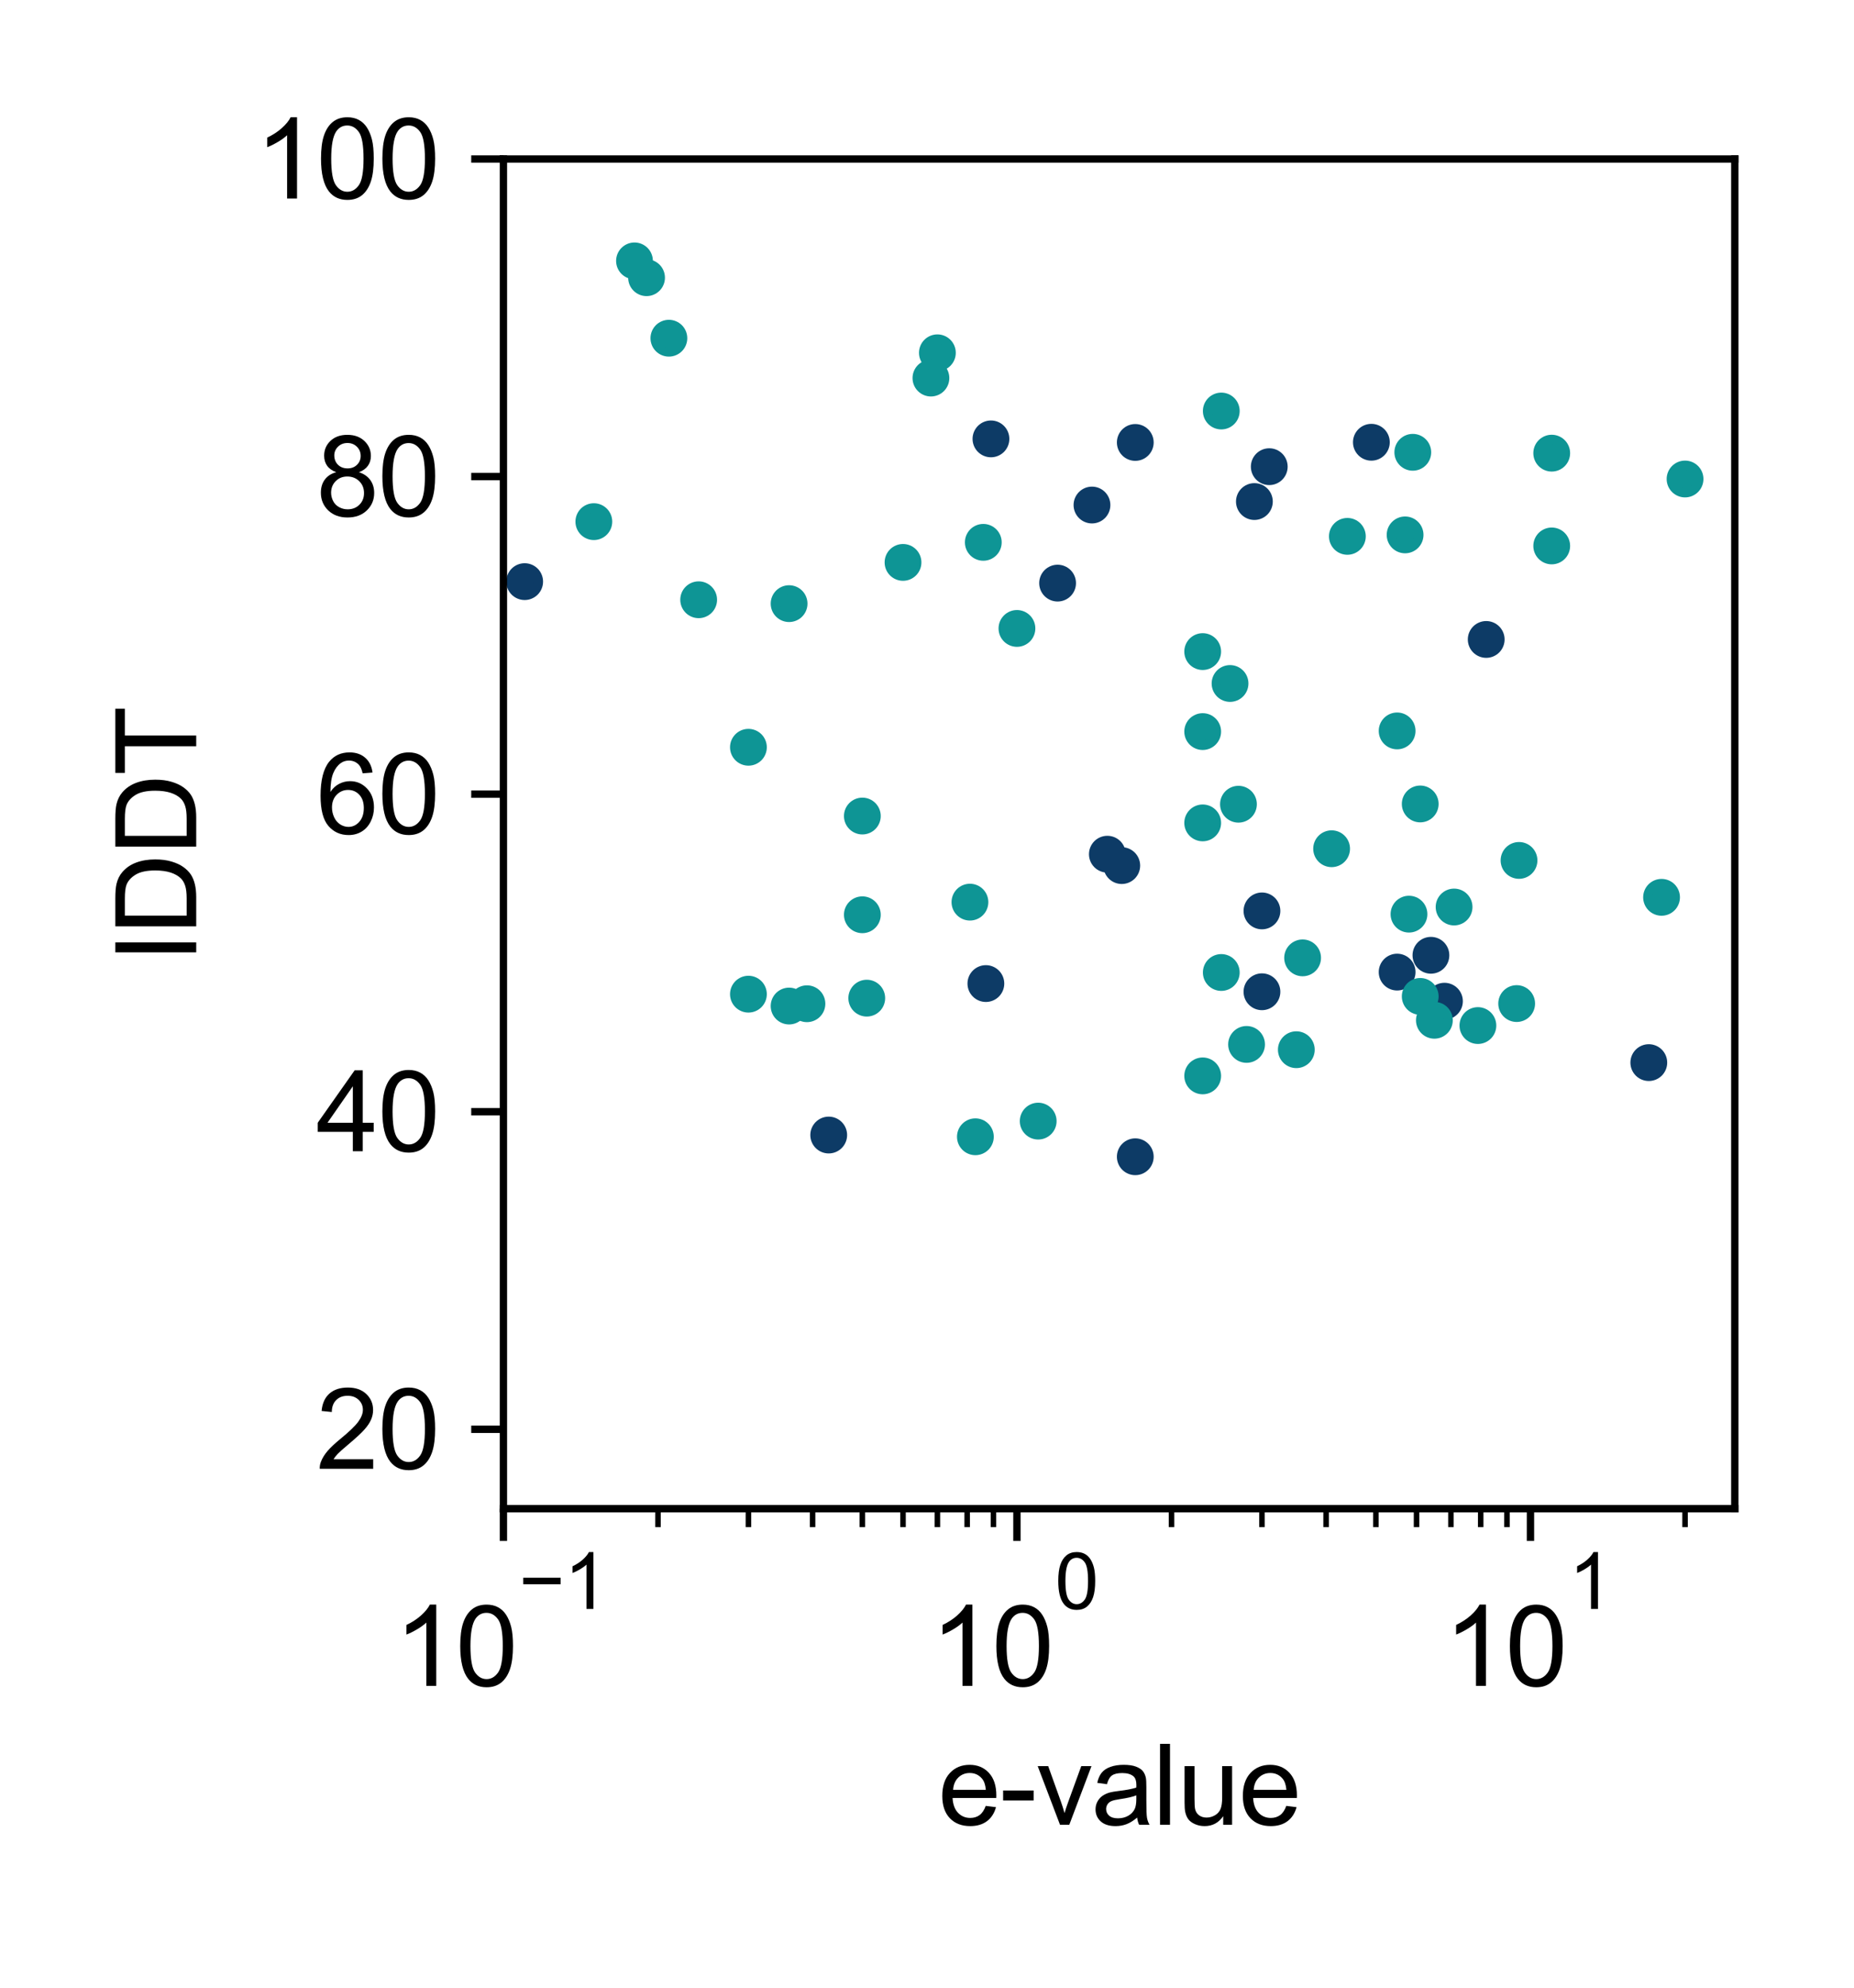 <?xml version="1.0" encoding="utf-8" standalone="no"?>
<!DOCTYPE svg PUBLIC "-//W3C//DTD SVG 1.1//EN"
  "http://www.w3.org/Graphics/SVG/1.1/DTD/svg11.dtd">
<svg xmlns:xlink="http://www.w3.org/1999/xlink" width="201.6pt" height="216pt" viewBox="0 0 201.6 216" xmlns="http://www.w3.org/2000/svg" version="1.1">
 <defs>
  <style type="text/css">*{stroke-linejoin: round; stroke-linecap: butt}</style>
 </defs>
 <g id="figure_1">
  <g id="patch_1">
   <path d="M 0 216 
L 201.6 216 
L 201.6 0 
L 0 0 
z
" style="fill: #ffffff"/>
  </g>
  <g id="axes_1">
   <g id="patch_2">
    <path d="M 54.74 163.949 
L 188.64 163.949 
L 188.64 17.28 
L 54.74 17.28 
z
" style="fill: #ffffff"/>
   </g>
   <g id="matplotlib.axis_1">
    <g id="xtick_1">
     <g id="line2d_1">
      <defs>
       <path id="m27ccbf6a05" d="M 0 0 
L 0 3.5 
" style="stroke: #000000; stroke-width: 0.8"/>
      </defs>
      <g>
       <use xlink:href="#m27ccbf6a05" x="54.74" y="163.949" style="stroke: #000000; stroke-width: 0.8"/>
      </g>
     </g>
     <g id="text_1">
      <!-- $\mathdefault{10^{-1}}$ -->
      <g transform="translate(42.86 183.324) scale(0.12 -0.12)">
       <defs>
        <path id="ArialMT-31" d="M 2384 0 
L 1822 0 
L 1822 3584 
Q 1619 3391 1289 3197 
Q 959 3003 697 2906 
L 697 3450 
Q 1169 3672 1522 3987 
Q 1875 4303 2022 4600 
L 2384 4600 
L 2384 0 
z
" transform="scale(0.016)"/>
        <path id="ArialMT-30" d="M 266 2259 
Q 266 3072 433 3567 
Q 600 4063 929 4331 
Q 1259 4600 1759 4600 
Q 2128 4600 2406 4451 
Q 2684 4303 2865 4023 
Q 3047 3744 3150 3342 
Q 3253 2941 3253 2259 
Q 3253 1453 3087 958 
Q 2922 463 2592 192 
Q 2263 -78 1759 -78 
Q 1097 -78 719 397 
Q 266 969 266 2259 
z
M 844 2259 
Q 844 1131 1108 757 
Q 1372 384 1759 384 
Q 2147 384 2411 759 
Q 2675 1134 2675 2259 
Q 2675 3391 2411 3762 
Q 2147 4134 1753 4134 
Q 1366 4134 1134 3806 
Q 844 3388 844 2259 
z
" transform="scale(0.016)"/>
        <path id="ArialMT-2212" d="M 3381 1997 
L 356 1997 
L 356 2522 
L 3381 2522 
L 3381 1997 
z
" transform="scale(0.016)"/>
       </defs>
       <use xlink:href="#ArialMT-31" transform="translate(0 0.994)"/>
       <use xlink:href="#ArialMT-30" transform="translate(55.615 0.994)"/>
       <use xlink:href="#ArialMT-2212" transform="translate(112.973 70.688) scale(0.7)"/>
       <use xlink:href="#ArialMT-31" transform="translate(153.852 70.688) scale(0.7)"/>
      </g>
     </g>
    </g>
    <g id="xtick_2">
     <g id="line2d_2">
      <g>
       <use xlink:href="#m27ccbf6a05" x="110.58" y="163.949" style="stroke: #000000; stroke-width: 0.8"/>
      </g>
     </g>
     <g id="text_2">
      <!-- $\mathdefault{10^{0}}$ -->
      <g transform="translate(101.16 183.324) scale(0.12 -0.12)">
       <use xlink:href="#ArialMT-31" transform="translate(0 0.994)"/>
       <use xlink:href="#ArialMT-30" transform="translate(55.615 0.994)"/>
       <use xlink:href="#ArialMT-30" transform="translate(112.973 70.688) scale(0.7)"/>
      </g>
     </g>
    </g>
    <g id="xtick_3">
     <g id="line2d_3">
      <g>
       <use xlink:href="#m27ccbf6a05" x="166.419" y="163.949" style="stroke: #000000; stroke-width: 0.8"/>
      </g>
     </g>
     <g id="text_3">
      <!-- $\mathdefault{10^{1}}$ -->
      <g transform="translate(156.999 183.324) scale(0.12 -0.12)">
       <use xlink:href="#ArialMT-31" transform="translate(0 0.994)"/>
       <use xlink:href="#ArialMT-30" transform="translate(55.615 0.994)"/>
       <use xlink:href="#ArialMT-31" transform="translate(112.973 70.688) scale(0.7)"/>
      </g>
     </g>
    </g>
    <g id="xtick_4">
     <g id="line2d_4">
      <defs>
       <path id="m872921ea30" d="M 0 0 
L 0 2 
" style="stroke: #000000; stroke-width: 0.6"/>
      </defs>
      <g>
       <use xlink:href="#m872921ea30" x="71.549" y="163.949" style="stroke: #000000; stroke-width: 0.6"/>
      </g>
     </g>
    </g>
    <g id="xtick_5">
     <g id="line2d_5">
      <g>
       <use xlink:href="#m872921ea30" x="81.382" y="163.949" style="stroke: #000000; stroke-width: 0.6"/>
      </g>
     </g>
    </g>
    <g id="xtick_6">
     <g id="line2d_6">
      <g>
       <use xlink:href="#m872921ea30" x="88.359" y="163.949" style="stroke: #000000; stroke-width: 0.6"/>
      </g>
     </g>
    </g>
    <g id="xtick_7">
     <g id="line2d_7">
      <g>
       <use xlink:href="#m872921ea30" x="93.77" y="163.949" style="stroke: #000000; stroke-width: 0.6"/>
      </g>
     </g>
    </g>
    <g id="xtick_8">
     <g id="line2d_8">
      <g>
       <use xlink:href="#m872921ea30" x="98.192" y="163.949" style="stroke: #000000; stroke-width: 0.6"/>
      </g>
     </g>
    </g>
    <g id="xtick_9">
     <g id="line2d_9">
      <g>
       <use xlink:href="#m872921ea30" x="101.93" y="163.949" style="stroke: #000000; stroke-width: 0.6"/>
      </g>
     </g>
    </g>
    <g id="xtick_10">
     <g id="line2d_10">
      <g>
       <use xlink:href="#m872921ea30" x="105.168" y="163.949" style="stroke: #000000; stroke-width: 0.6"/>
      </g>
     </g>
    </g>
    <g id="xtick_11">
     <g id="line2d_11">
      <g>
       <use xlink:href="#m872921ea30" x="108.025" y="163.949" style="stroke: #000000; stroke-width: 0.6"/>
      </g>
     </g>
    </g>
    <g id="xtick_12">
     <g id="line2d_12">
      <g>
       <use xlink:href="#m872921ea30" x="127.389" y="163.949" style="stroke: #000000; stroke-width: 0.6"/>
      </g>
     </g>
    </g>
    <g id="xtick_13">
     <g id="line2d_13">
      <g>
       <use xlink:href="#m872921ea30" x="137.222" y="163.949" style="stroke: #000000; stroke-width: 0.6"/>
      </g>
     </g>
    </g>
    <g id="xtick_14">
     <g id="line2d_14">
      <g>
       <use xlink:href="#m872921ea30" x="144.198" y="163.949" style="stroke: #000000; stroke-width: 0.6"/>
      </g>
     </g>
    </g>
    <g id="xtick_15">
     <g id="line2d_15">
      <g>
       <use xlink:href="#m872921ea30" x="149.61" y="163.949" style="stroke: #000000; stroke-width: 0.6"/>
      </g>
     </g>
    </g>
    <g id="xtick_16">
     <g id="line2d_16">
      <g>
       <use xlink:href="#m872921ea30" x="154.031" y="163.949" style="stroke: #000000; stroke-width: 0.6"/>
      </g>
     </g>
    </g>
    <g id="xtick_17">
     <g id="line2d_17">
      <g>
       <use xlink:href="#m872921ea30" x="157.77" y="163.949" style="stroke: #000000; stroke-width: 0.6"/>
      </g>
     </g>
    </g>
    <g id="xtick_18">
     <g id="line2d_18">
      <g>
       <use xlink:href="#m872921ea30" x="161.008" y="163.949" style="stroke: #000000; stroke-width: 0.6"/>
      </g>
     </g>
    </g>
    <g id="xtick_19">
     <g id="line2d_19">
      <g>
       <use xlink:href="#m872921ea30" x="163.864" y="163.949" style="stroke: #000000; stroke-width: 0.6"/>
      </g>
     </g>
    </g>
    <g id="xtick_20">
     <g id="line2d_20">
      <g>
       <use xlink:href="#m872921ea30" x="183.229" y="163.949" style="stroke: #000000; stroke-width: 0.6"/>
      </g>
     </g>
    </g>
    <g id="text_4">
     <!-- e-value -->
     <g transform="translate(102.013 198.298) scale(0.12 -0.12)">
      <defs>
       <path id="ArialMT-65" d="M 2694 1069 
L 3275 997 
Q 3138 488 2766 206 
Q 2394 -75 1816 -75 
Q 1088 -75 661 373 
Q 234 822 234 1631 
Q 234 2469 665 2931 
Q 1097 3394 1784 3394 
Q 2450 3394 2872 2941 
Q 3294 2488 3294 1666 
Q 3294 1616 3291 1516 
L 816 1516 
Q 847 969 1125 678 
Q 1403 388 1819 388 
Q 2128 388 2347 550 
Q 2566 713 2694 1069 
z
M 847 1978 
L 2700 1978 
Q 2663 2397 2488 2606 
Q 2219 2931 1791 2931 
Q 1403 2931 1139 2672 
Q 875 2413 847 1978 
z
" transform="scale(0.016)"/>
       <path id="ArialMT-2d" d="M 203 1375 
L 203 1941 
L 1931 1941 
L 1931 1375 
L 203 1375 
z
" transform="scale(0.016)"/>
       <path id="ArialMT-76" d="M 1344 0 
L 81 3319 
L 675 3319 
L 1388 1331 
Q 1503 1009 1600 663 
Q 1675 925 1809 1294 
L 2547 3319 
L 3125 3319 
L 1869 0 
L 1344 0 
z
" transform="scale(0.016)"/>
       <path id="ArialMT-61" d="M 2588 409 
Q 2275 144 1986 34 
Q 1697 -75 1366 -75 
Q 819 -75 525 192 
Q 231 459 231 875 
Q 231 1119 342 1320 
Q 453 1522 633 1644 
Q 813 1766 1038 1828 
Q 1203 1872 1538 1913 
Q 2219 1994 2541 2106 
Q 2544 2222 2544 2253 
Q 2544 2597 2384 2738 
Q 2169 2928 1744 2928 
Q 1347 2928 1158 2789 
Q 969 2650 878 2297 
L 328 2372 
Q 403 2725 575 2942 
Q 747 3159 1072 3276 
Q 1397 3394 1825 3394 
Q 2250 3394 2515 3294 
Q 2781 3194 2906 3042 
Q 3031 2891 3081 2659 
Q 3109 2516 3109 2141 
L 3109 1391 
Q 3109 606 3145 398 
Q 3181 191 3288 0 
L 2700 0 
Q 2613 175 2588 409 
z
M 2541 1666 
Q 2234 1541 1622 1453 
Q 1275 1403 1131 1340 
Q 988 1278 909 1158 
Q 831 1038 831 891 
Q 831 666 1001 516 
Q 1172 366 1500 366 
Q 1825 366 2078 508 
Q 2331 650 2450 897 
Q 2541 1088 2541 1459 
L 2541 1666 
z
" transform="scale(0.016)"/>
       <path id="ArialMT-6c" d="M 409 0 
L 409 4581 
L 972 4581 
L 972 0 
L 409 0 
z
" transform="scale(0.016)"/>
       <path id="ArialMT-75" d="M 2597 0 
L 2597 488 
Q 2209 -75 1544 -75 
Q 1250 -75 995 37 
Q 741 150 617 320 
Q 494 491 444 738 
Q 409 903 409 1263 
L 409 3319 
L 972 3319 
L 972 1478 
Q 972 1038 1006 884 
Q 1059 663 1231 536 
Q 1403 409 1656 409 
Q 1909 409 2131 539 
Q 2353 669 2445 892 
Q 2538 1116 2538 1541 
L 2538 3319 
L 3100 3319 
L 3100 0 
L 2597 0 
z
" transform="scale(0.016)"/>
      </defs>
      <use xlink:href="#ArialMT-65"/>
      <use xlink:href="#ArialMT-2d" x="55.615"/>
      <use xlink:href="#ArialMT-76" x="88.916"/>
      <use xlink:href="#ArialMT-61" x="138.916"/>
      <use xlink:href="#ArialMT-6c" x="194.531"/>
      <use xlink:href="#ArialMT-75" x="216.748"/>
      <use xlink:href="#ArialMT-65" x="272.363"/>
     </g>
    </g>
   </g>
   <g id="matplotlib.axis_2">
    <g id="ytick_1">
     <g id="line2d_21">
      <defs>
       <path id="mdb09f76990" d="M 0 0 
L -3.5 0 
" style="stroke: #000000; stroke-width: 0.8"/>
      </defs>
      <g>
       <use xlink:href="#mdb09f76990" x="54.74" y="155.321" style="stroke: #000000; stroke-width: 0.8"/>
      </g>
     </g>
     <g id="text_5">
      <!-- 20 -->
      <g transform="translate(34.394 159.616) scale(0.12 -0.12)">
       <defs>
        <path id="ArialMT-32" d="M 3222 541 
L 3222 0 
L 194 0 
Q 188 203 259 391 
Q 375 700 629 1000 
Q 884 1300 1366 1694 
Q 2113 2306 2375 2664 
Q 2638 3022 2638 3341 
Q 2638 3675 2398 3904 
Q 2159 4134 1775 4134 
Q 1369 4134 1125 3890 
Q 881 3647 878 3216 
L 300 3275 
Q 359 3922 746 4261 
Q 1134 4600 1788 4600 
Q 2447 4600 2831 4234 
Q 3216 3869 3216 3328 
Q 3216 3053 3103 2787 
Q 2991 2522 2730 2228 
Q 2469 1934 1863 1422 
Q 1356 997 1212 845 
Q 1069 694 975 541 
L 3222 541 
z
" transform="scale(0.016)"/>
       </defs>
       <use xlink:href="#ArialMT-32"/>
       <use xlink:href="#ArialMT-30" x="55.615"/>
      </g>
     </g>
    </g>
    <g id="ytick_2">
     <g id="line2d_22">
      <g>
       <use xlink:href="#mdb09f76990" x="54.74" y="120.811" style="stroke: #000000; stroke-width: 0.8"/>
      </g>
     </g>
     <g id="text_6">
      <!-- 40 -->
      <g transform="translate(34.394 125.106) scale(0.12 -0.12)">
       <defs>
        <path id="ArialMT-34" d="M 2069 0 
L 2069 1097 
L 81 1097 
L 81 1613 
L 2172 4581 
L 2631 4581 
L 2631 1613 
L 3250 1613 
L 3250 1097 
L 2631 1097 
L 2631 0 
L 2069 0 
z
M 2069 1613 
L 2069 3678 
L 634 1613 
L 2069 1613 
z
" transform="scale(0.016)"/>
       </defs>
       <use xlink:href="#ArialMT-34"/>
       <use xlink:href="#ArialMT-30" x="55.615"/>
      </g>
     </g>
    </g>
    <g id="ytick_3">
     <g id="line2d_23">
      <g>
       <use xlink:href="#mdb09f76990" x="54.74" y="86.301" style="stroke: #000000; stroke-width: 0.8"/>
      </g>
     </g>
     <g id="text_7">
      <!-- 60 -->
      <g transform="translate(34.394 90.595) scale(0.12 -0.12)">
       <defs>
        <path id="ArialMT-36" d="M 3184 3459 
L 2625 3416 
Q 2550 3747 2413 3897 
Q 2184 4138 1850 4138 
Q 1581 4138 1378 3988 
Q 1113 3794 959 3422 
Q 806 3050 800 2363 
Q 1003 2672 1297 2822 
Q 1591 2972 1913 2972 
Q 2475 2972 2870 2558 
Q 3266 2144 3266 1488 
Q 3266 1056 3080 686 
Q 2894 316 2569 119 
Q 2244 -78 1831 -78 
Q 1128 -78 684 439 
Q 241 956 241 2144 
Q 241 3472 731 4075 
Q 1159 4600 1884 4600 
Q 2425 4600 2770 4297 
Q 3116 3994 3184 3459 
z
M 888 1484 
Q 888 1194 1011 928 
Q 1134 663 1356 523 
Q 1578 384 1822 384 
Q 2178 384 2434 671 
Q 2691 959 2691 1453 
Q 2691 1928 2437 2201 
Q 2184 2475 1800 2475 
Q 1419 2475 1153 2201 
Q 888 1928 888 1484 
z
" transform="scale(0.016)"/>
       </defs>
       <use xlink:href="#ArialMT-36"/>
       <use xlink:href="#ArialMT-30" x="55.615"/>
      </g>
     </g>
    </g>
    <g id="ytick_4">
     <g id="line2d_24">
      <g>
       <use xlink:href="#mdb09f76990" x="54.74" y="51.79" style="stroke: #000000; stroke-width: 0.8"/>
      </g>
     </g>
     <g id="text_8">
      <!-- 80 -->
      <g transform="translate(34.394 56.085) scale(0.12 -0.12)">
       <defs>
        <path id="ArialMT-38" d="M 1131 2484 
Q 781 2613 612 2850 
Q 444 3088 444 3419 
Q 444 3919 803 4259 
Q 1163 4600 1759 4600 
Q 2359 4600 2725 4251 
Q 3091 3903 3091 3403 
Q 3091 3084 2923 2848 
Q 2756 2613 2416 2484 
Q 2838 2347 3058 2040 
Q 3278 1734 3278 1309 
Q 3278 722 2862 322 
Q 2447 -78 1769 -78 
Q 1091 -78 675 323 
Q 259 725 259 1325 
Q 259 1772 486 2073 
Q 713 2375 1131 2484 
z
M 1019 3438 
Q 1019 3113 1228 2906 
Q 1438 2700 1772 2700 
Q 2097 2700 2305 2904 
Q 2513 3109 2513 3406 
Q 2513 3716 2298 3927 
Q 2084 4138 1766 4138 
Q 1444 4138 1231 3931 
Q 1019 3725 1019 3438 
z
M 838 1322 
Q 838 1081 952 856 
Q 1066 631 1291 507 
Q 1516 384 1775 384 
Q 2178 384 2440 643 
Q 2703 903 2703 1303 
Q 2703 1709 2433 1975 
Q 2163 2241 1756 2241 
Q 1359 2241 1098 1978 
Q 838 1716 838 1322 
z
" transform="scale(0.016)"/>
       </defs>
       <use xlink:href="#ArialMT-38"/>
       <use xlink:href="#ArialMT-30" x="55.615"/>
      </g>
     </g>
    </g>
    <g id="ytick_5">
     <g id="line2d_25">
      <g>
       <use xlink:href="#mdb09f76990" x="54.74" y="17.28" style="stroke: #000000; stroke-width: 0.8"/>
      </g>
     </g>
     <g id="text_9">
      <!-- 100 -->
      <g transform="translate(27.721 21.575) scale(0.12 -0.12)">
       <use xlink:href="#ArialMT-31"/>
       <use xlink:href="#ArialMT-30" x="55.615"/>
       <use xlink:href="#ArialMT-30" x="111.23"/>
      </g>
     </g>
    </g>
    <g id="text_10">
     <!-- lDDT -->
     <g transform="translate(21.336 104.278) rotate(-90) scale(0.12 -0.12)">
      <defs>
       <path id="ArialMT-44" d="M 494 0 
L 494 4581 
L 2072 4581 
Q 2606 4581 2888 4516 
Q 3281 4425 3559 4188 
Q 3922 3881 4101 3404 
Q 4281 2928 4281 2316 
Q 4281 1794 4159 1391 
Q 4038 988 3847 723 
Q 3656 459 3429 307 
Q 3203 156 2883 78 
Q 2563 0 2147 0 
L 494 0 
z
M 1100 541 
L 2078 541 
Q 2531 541 2789 625 
Q 3047 709 3200 863 
Q 3416 1078 3536 1442 
Q 3656 1806 3656 2325 
Q 3656 3044 3420 3430 
Q 3184 3816 2847 3947 
Q 2603 4041 2063 4041 
L 1100 4041 
L 1100 541 
z
" transform="scale(0.016)"/>
       <path id="ArialMT-54" d="M 1659 0 
L 1659 4041 
L 150 4041 
L 150 4581 
L 3781 4581 
L 3781 4041 
L 2266 4041 
L 2266 0 
L 1659 0 
z
" transform="scale(0.016)"/>
      </defs>
      <use xlink:href="#ArialMT-6c"/>
      <use xlink:href="#ArialMT-44" x="22.217"/>
      <use xlink:href="#ArialMT-44" x="94.434"/>
      <use xlink:href="#ArialMT-54" x="166.65"/>
     </g>
    </g>
   </g>
   <g id="line2d_26">
    <defs>
     <path id="me984cdf2ac" d="M 0 1.5 
C 0.398 1.5 0.779 1.342 1.061 1.061 
C 1.342 0.779 1.5 0.398 1.5 0 
C 1.5 -0.398 1.342 -0.779 1.061 -1.061 
C 0.779 -1.342 0.398 -1.5 0 -1.5 
C -0.398 -1.5 -0.779 -1.342 -1.061 -1.061 
C -1.342 -0.779 -1.5 -0.398 -1.5 0 
C -1.5 0.398 -1.342 0.779 -1.061 1.061 
C -0.779 1.342 -0.398 1.5 0 1.5 
z
" style="stroke: #0d3b66"/>
    </defs>
    <g clip-path="url(#pbbf9a3e506)">
     <use xlink:href="#me984cdf2ac" x="-1" y="39.268" style="fill: #0d3b66; stroke: #0d3b66"/>
     <use xlink:href="#me984cdf2ac" x="30.629" y="39.925" style="fill: #0d3b66; stroke: #0d3b66"/>
     <use xlink:href="#me984cdf2ac" x="121.978" y="94.063" style="fill: #0d3b66; stroke: #0d3b66"/>
     <use xlink:href="#me984cdf2ac" x="-1" y="75.877" style="fill: #0d3b66; stroke: #0d3b66"/>
     <use xlink:href="#me984cdf2ac" x="-1" y="77.741" style="fill: #0d3b66; stroke: #0d3b66"/>
     <use xlink:href="#me984cdf2ac" x="137.222" y="98.988" style="fill: #0d3b66; stroke: #0d3b66"/>
     <use xlink:href="#me984cdf2ac" x="-1" y="98.153" style="fill: #0d3b66; stroke: #0d3b66"/>
     <use xlink:href="#me984cdf2ac" x="-1" y="66.504" style="fill: #0d3b66; stroke: #0d3b66"/>
     <use xlink:href="#me984cdf2ac" x="57.051" y="63.205" style="fill: #0d3b66; stroke: #0d3b66"/>
     <use xlink:href="#me984cdf2ac" x="115.001" y="63.367" style="fill: #0d3b66; stroke: #0d3b66"/>
     <use xlink:href="#me984cdf2ac" x="10.298" y="80.991" style="fill: #0d3b66; stroke: #0d3b66"/>
     <use xlink:href="#me984cdf2ac" x="-1" y="76.104" style="fill: #0d3b66; stroke: #0d3b66"/>
     <use xlink:href="#me984cdf2ac" x="-1" y="44.685" style="fill: #0d3b66; stroke: #0d3b66"/>
     <use xlink:href="#me984cdf2ac" x="138.017" y="50.713" style="fill: #0d3b66; stroke: #0d3b66"/>
     <use xlink:href="#me984cdf2ac" x="21.121" y="89.014" style="fill: #0d3b66; stroke: #0d3b66"/>
     <use xlink:href="#me984cdf2ac" x="-1" y="86.705" style="fill: #0d3b66; stroke: #0d3b66"/>
     <use xlink:href="#me984cdf2ac" x="-1" y="73.481" style="fill: #0d3b66; stroke: #0d3b66"/>
     <use xlink:href="#me984cdf2ac" x="3.322" y="73.742" style="fill: #0d3b66; stroke: #0d3b66"/>
     <use xlink:href="#me984cdf2ac" x="-1" y="73.526" style="fill: #0d3b66; stroke: #0d3b66"/>
     <use xlink:href="#me984cdf2ac" x="-1" y="115.525" style="fill: #0d3b66; stroke: #0d3b66"/>
     <use xlink:href="#me984cdf2ac" x="90.113" y="123.344" style="fill: #0d3b66; stroke: #0d3b66"/>
     <use xlink:href="#me984cdf2ac" x="151.921" y="105.637" style="fill: #0d3b66; stroke: #0d3b66"/>
     <use xlink:href="#me984cdf2ac" x="-1" y="86.248" style="fill: #0d3b66; stroke: #0d3b66"/>
     <use xlink:href="#me984cdf2ac" x="-1" y="121.284" style="fill: #0d3b66; stroke: #0d3b66"/>
     <use xlink:href="#me984cdf2ac" x="123.448" y="125.704" style="fill: #0d3b66; stroke: #0d3b66"/>
     <use xlink:href="#me984cdf2ac" x="-1" y="114.257" style="fill: #0d3b66; stroke: #0d3b66"/>
     <use xlink:href="#me984cdf2ac" x="-1" y="48.11" style="fill: #0d3b66; stroke: #0d3b66"/>
     <use xlink:href="#me984cdf2ac" x="123.448" y="48.081" style="fill: #0d3b66; stroke: #0d3b66"/>
     <use xlink:href="#me984cdf2ac" x="-1" y="45.433" style="fill: #0d3b66; stroke: #0d3b66"/>
     <use xlink:href="#me984cdf2ac" x="-1" y="107.204" style="fill: #0d3b66; stroke: #0d3b66"/>
     <use xlink:href="#me984cdf2ac" x="179.287" y="115.473" style="fill: #0d3b66; stroke: #0d3b66"/>
     <use xlink:href="#me984cdf2ac" x="-1" y="113.944" style="fill: #0d3b66; stroke: #0d3b66"/>
     <use xlink:href="#me984cdf2ac" x="-1" y="44.667" style="fill: #0d3b66; stroke: #0d3b66"/>
     <use xlink:href="#me984cdf2ac" x="46.09" y="42.653" style="fill: #0d3b66; stroke: #0d3b66"/>
     <use xlink:href="#me984cdf2ac" x="155.596" y="103.81" style="fill: #0d3b66; stroke: #0d3b66"/>
     <use xlink:href="#me984cdf2ac" x="41.108" y="62.799" style="fill: #0d3b66; stroke: #0d3b66"/>
     <use xlink:href="#me984cdf2ac" x="161.607" y="69.489" style="fill: #0d3b66; stroke: #0d3b66"/>
     <use xlink:href="#me984cdf2ac" x="120.412" y="92.826" style="fill: #0d3b66; stroke: #0d3b66"/>
     <use xlink:href="#me984cdf2ac" x="-1" y="72.809" style="fill: #0d3b66; stroke: #0d3b66"/>
     <use xlink:href="#me984cdf2ac" x="-1" y="29.278" style="fill: #0d3b66; stroke: #0d3b66"/>
     <use xlink:href="#me984cdf2ac" x="5.263" y="29.115" style="fill: #0d3b66; stroke: #0d3b66"/>
     <use xlink:href="#me984cdf2ac" x="-1" y="29.129" style="fill: #0d3b66; stroke: #0d3b66"/>
     <use xlink:href="#me984cdf2ac" x="-1" y="42.741" style="fill: #0d3b66; stroke: #0d3b66"/>
     <use xlink:href="#me984cdf2ac" x="3.322" y="43.336" style="fill: #0d3b66; stroke: #0d3b66"/>
     <use xlink:href="#me984cdf2ac" x="-1" y="43.324" style="fill: #0d3b66; stroke: #0d3b66"/>
     <use xlink:href="#me984cdf2ac" x="-1" y="46.824" style="fill: #0d3b66; stroke: #0d3b66"/>
     <use xlink:href="#me984cdf2ac" x="149.12" y="48.06" style="fill: #0d3b66; stroke: #0d3b66"/>
     <use xlink:href="#me984cdf2ac" x="-1" y="47.98" style="fill: #0d3b66; stroke: #0d3b66"/>
     <use xlink:href="#me984cdf2ac" x="-1" y="47.644" style="fill: #0d3b66; stroke: #0d3b66"/>
     <use xlink:href="#me984cdf2ac" x="107.754" y="47.694" style="fill: #0d3b66; stroke: #0d3b66"/>
     <use xlink:href="#me984cdf2ac" x="-1" y="47.931" style="fill: #0d3b66; stroke: #0d3b66"/>
     <use xlink:href="#me984cdf2ac" x="-1" y="76.562" style="fill: #0d3b66; stroke: #0d3b66"/>
     <use xlink:href="#me984cdf2ac" x="118.739" y="54.882" style="fill: #0d3b66; stroke: #0d3b66"/>
     <use xlink:href="#me984cdf2ac" x="136.4" y="54.503" style="fill: #0d3b66; stroke: #0d3b66"/>
     <use xlink:href="#me984cdf2ac" x="-1" y="44.597" style="fill: #0d3b66; stroke: #0d3b66"/>
     <use xlink:href="#me984cdf2ac" x="-1" y="74.315" style="fill: #0d3b66; stroke: #0d3b66"/>
     <use xlink:href="#me984cdf2ac" x="137.222" y="107.774" style="fill: #0d3b66; stroke: #0d3b66"/>
     <use xlink:href="#me984cdf2ac" x="-1" y="102.869" style="fill: #0d3b66; stroke: #0d3b66"/>
     <use xlink:href="#me984cdf2ac" x="-1" y="105.418" style="fill: #0d3b66; stroke: #0d3b66"/>
     <use xlink:href="#me984cdf2ac" x="107.202" y="106.884" style="fill: #0d3b66; stroke: #0d3b66"/>
     <use xlink:href="#me984cdf2ac" x="157.067" y="108.8" style="fill: #0d3b66; stroke: #0d3b66"/>
     <use xlink:href="#me984cdf2ac" x="-1" y="103.111" style="fill: #0d3b66; stroke: #0d3b66"/>
    </g>
   </g>
   <g id="line2d_27">
    <defs>
     <path id="m98265d6ecc" d="M 0 1.5 
C 0.398 1.5 0.779 1.342 1.061 1.061 
C 1.342 0.779 1.5 0.398 1.5 0 
C 1.5 -0.398 1.342 -0.779 1.061 -1.061 
C 0.779 -1.342 0.398 -1.5 0 -1.5 
C -0.398 -1.5 -0.779 -1.342 -1.061 -1.061 
C -1.342 -0.779 -1.5 -0.398 -1.5 0 
C -1.5 0.398 -1.342 0.779 -1.061 1.061 
C -0.779 1.342 -0.398 1.5 0 1.5 
z
" style="stroke: #0e9595"/>
    </defs>
    <g clip-path="url(#pbbf9a3e506)">
     <use xlink:href="#m98265d6ecc" x="-1" y="50.6" style="fill: #0e9595; stroke: #0e9595"/>
     <use xlink:href="#m98265d6ecc" x="134.667" y="87.394" style="fill: #0e9595; stroke: #0e9595"/>
     <use xlink:href="#m98265d6ecc" x="180.674" y="97.511" style="fill: #0e9595; stroke: #0e9595"/>
     <use xlink:href="#m98265d6ecc" x="-1" y="109.147" style="fill: #0e9595; stroke: #0e9595"/>
     <use xlink:href="#m98265d6ecc" x="-1" y="109.156" style="fill: #0e9595; stroke: #0e9595"/>
     <use xlink:href="#m98265d6ecc" x="153.209" y="99.34" style="fill: #0e9595; stroke: #0e9595"/>
     <use xlink:href="#m98265d6ecc" x="3.322" y="122.991" style="fill: #0e9595; stroke: #0e9595"/>
     <use xlink:href="#m98265d6ecc" x="85.804" y="65.597" style="fill: #0e9595; stroke: #0e9595"/>
     <use xlink:href="#m98265d6ecc" x="164.919" y="109.057" style="fill: #0e9595; stroke: #0e9595"/>
     <use xlink:href="#m98265d6ecc" x="132.8" y="44.665" style="fill: #0e9595; stroke: #0e9595"/>
     <use xlink:href="#m98265d6ecc" x="112.891" y="121.831" style="fill: #0e9595; stroke: #0e9595"/>
     <use xlink:href="#m98265d6ecc" x="165.175" y="93.502" style="fill: #0e9595; stroke: #0e9595"/>
     <use xlink:href="#m98265d6ecc" x="151.921" y="79.428" style="fill: #0e9595; stroke: #0e9595"/>
     <use xlink:href="#m98265d6ecc" x="-1" y="64.463" style="fill: #0e9595; stroke: #0e9595"/>
     <use xlink:href="#m98265d6ecc" x="-1" y="94.595" style="fill: #0e9595; stroke: #0e9595"/>
     <use xlink:href="#m98265d6ecc" x="155.972" y="110.873" style="fill: #0e9595; stroke: #0e9595"/>
     <use xlink:href="#m98265d6ecc" x="-1" y="93.908" style="fill: #0e9595; stroke: #0e9595"/>
     <use xlink:href="#m98265d6ecc" x="-1" y="101.128" style="fill: #0e9595; stroke: #0e9595"/>
     <use xlink:href="#m98265d6ecc" x="135.549" y="113.496" style="fill: #0e9595; stroke: #0e9595"/>
     <use xlink:href="#m98265d6ecc" x="160.703" y="111.446" style="fill: #0e9595; stroke: #0e9595"/>
     <use xlink:href="#m98265d6ecc" x="-1" y="83.107" style="fill: #0e9595; stroke: #0e9595"/>
     <use xlink:href="#m98265d6ecc" x="-1" y="113.884" style="fill: #0e9595; stroke: #0e9595"/>
     <use xlink:href="#m98265d6ecc" x="130.778" y="116.916" style="fill: #0e9595; stroke: #0e9595"/>
     <use xlink:href="#m98265d6ecc" x="-1" y="115.867" style="fill: #0e9595; stroke: #0e9595"/>
     <use xlink:href="#m98265d6ecc" x="-1" y="91.607" style="fill: #0e9595; stroke: #0e9595"/>
     <use xlink:href="#m98265d6ecc" x="130.778" y="79.501" style="fill: #0e9595; stroke: #0e9595"/>
     <use xlink:href="#m98265d6ecc" x="75.971" y="65.175" style="fill: #0e9595; stroke: #0e9595"/>
     <use xlink:href="#m98265d6ecc" x="64.573" y="56.687" style="fill: #0e9595; stroke: #0e9595"/>
     <use xlink:href="#m98265d6ecc" x="152.787" y="58.126" style="fill: #0e9595; stroke: #0e9595"/>
     <use xlink:href="#m98265d6ecc" x="47.763" y="60.279" style="fill: #0e9595; stroke: #0e9595"/>
     <use xlink:href="#m98265d6ecc" x="-1" y="62.172" style="fill: #0e9595; stroke: #0e9595"/>
     <use xlink:href="#m98265d6ecc" x="-1" y="97.382" style="fill: #0e9595; stroke: #0e9595"/>
     <use xlink:href="#m98265d6ecc" x="141.643" y="104.09" style="fill: #0e9595; stroke: #0e9595"/>
     <use xlink:href="#m98265d6ecc" x="144.797" y="92.231" style="fill: #0e9595; stroke: #0e9595"/>
     <use xlink:href="#m98265d6ecc" x="93.77" y="99.407" style="fill: #0e9595; stroke: #0e9595"/>
     <use xlink:href="#m98265d6ecc" x="154.432" y="87.365" style="fill: #0e9595; stroke: #0e9595"/>
     <use xlink:href="#m98265d6ecc" x="158.114" y="98.565" style="fill: #0e9595; stroke: #0e9595"/>
     <use xlink:href="#m98265d6ecc" x="106.922" y="58.936" style="fill: #0e9595; stroke: #0e9595"/>
     <use xlink:href="#m98265d6ecc" x="168.731" y="59.326" style="fill: #0e9595; stroke: #0e9595"/>
     <use xlink:href="#m98265d6ecc" x="130.778" y="89.423" style="fill: #0e9595; stroke: #0e9595"/>
     <use xlink:href="#m98265d6ecc" x="-1" y="49.647" style="fill: #0e9595; stroke: #0e9595"/>
     <use xlink:href="#m98265d6ecc" x="-1" y="43.568" style="fill: #0e9595; stroke: #0e9595"/>
     <use xlink:href="#m98265d6ecc" x="130.778" y="70.808" style="fill: #0e9595; stroke: #0e9595"/>
     <use xlink:href="#m98265d6ecc" x="-1" y="72.426" style="fill: #0e9595; stroke: #0e9595"/>
     <use xlink:href="#m98265d6ecc" x="-1" y="105.207" style="fill: #0e9595; stroke: #0e9595"/>
     <use xlink:href="#m98265d6ecc" x="81.382" y="108.036" style="fill: #0e9595; stroke: #0e9595"/>
     <use xlink:href="#m98265d6ecc" x="68.994" y="28.351" style="fill: #0e9595; stroke: #0e9595"/>
     <use xlink:href="#m98265d6ecc" x="-1" y="47.438" style="fill: #0e9595; stroke: #0e9595"/>
     <use xlink:href="#m98265d6ecc" x="-1" y="55.554" style="fill: #0e9595; stroke: #0e9595"/>
     <use xlink:href="#m98265d6ecc" x="101.93" y="38.339" style="fill: #0e9595; stroke: #0e9595"/>
     <use xlink:href="#m98265d6ecc" x="85.804" y="109.326" style="fill: #0e9595; stroke: #0e9595"/>
     <use xlink:href="#m98265d6ecc" x="93.77" y="88.679" style="fill: #0e9595; stroke: #0e9595"/>
     <use xlink:href="#m98265d6ecc" x="72.733" y="36.753" style="fill: #0e9595; stroke: #0e9595"/>
     <use xlink:href="#m98265d6ecc" x="-1" y="37.714" style="fill: #0e9595; stroke: #0e9595"/>
     <use xlink:href="#m98265d6ecc" x="-1" y="42.65" style="fill: #0e9595; stroke: #0e9595"/>
     <use xlink:href="#m98265d6ecc" x="52.718" y="40.28" style="fill: #0e9595; stroke: #0e9595"/>
     <use xlink:href="#m98265d6ecc" x="-1" y="40.13" style="fill: #0e9595; stroke: #0e9595"/>
     <use xlink:href="#m98265d6ecc" x="-1" y="28.978" style="fill: #0e9595; stroke: #0e9595"/>
     <use xlink:href="#m98265d6ecc" x="34.831" y="28.795" style="fill: #0e9595; stroke: #0e9595"/>
     <use xlink:href="#m98265d6ecc" x="70.305" y="30.177" style="fill: #0e9595; stroke: #0e9595"/>
     <use xlink:href="#m98265d6ecc" x="-1" y="25.846" style="fill: #0e9595; stroke: #0e9595"/>
     <use xlink:href="#m98265d6ecc" x="-1" y="67.09" style="fill: #0e9595; stroke: #0e9595"/>
     <use xlink:href="#m98265d6ecc" x="101.227" y="41.084" style="fill: #0e9595; stroke: #0e9595"/>
     <use xlink:href="#m98265d6ecc" x="32.519" y="71.049" style="fill: #0e9595; stroke: #0e9595"/>
     <use xlink:href="#m98265d6ecc" x="98.192" y="61.116" style="fill: #0e9595; stroke: #0e9595"/>
     <use xlink:href="#m98265d6ecc" x="49.024" y="27.616" style="fill: #0e9595; stroke: #0e9595"/>
     <use xlink:href="#m98265d6ecc" x="-1" y="26.439" style="fill: #0e9595; stroke: #0e9595"/>
     <use xlink:href="#m98265d6ecc" x="-1" y="42.626" style="fill: #0e9595; stroke: #0e9595"/>
     <use xlink:href="#m98265d6ecc" x="87.745" y="109.076" style="fill: #0e9595; stroke: #0e9595"/>
     <use xlink:href="#m98265d6ecc" x="-1" y="106.859" style="fill: #0e9595; stroke: #0e9595"/>
     <use xlink:href="#m98265d6ecc" x="-1" y="47.476" style="fill: #0e9595; stroke: #0e9595"/>
     <use xlink:href="#m98265d6ecc" x="153.624" y="49.151" style="fill: #0e9595; stroke: #0e9595"/>
     <use xlink:href="#m98265d6ecc" x="-1" y="51.102" style="fill: #0e9595; stroke: #0e9595"/>
     <use xlink:href="#m98265d6ecc" x="-1" y="51.365" style="fill: #0e9595; stroke: #0e9595"/>
     <use xlink:href="#m98265d6ecc" x="168.731" y="49.244" style="fill: #0e9595; stroke: #0e9595"/>
     <use xlink:href="#m98265d6ecc" x="-1" y="55.836" style="fill: #0e9595; stroke: #0e9595"/>
     <use xlink:href="#m98265d6ecc" x="-1" y="87.541" style="fill: #0e9595; stroke: #0e9595"/>
     <use xlink:href="#m98265d6ecc" x="49.329" y="87.188" style="fill: #0e9595; stroke: #0e9595"/>
     <use xlink:href="#m98265d6ecc" x="-1" y="93.959" style="fill: #0e9595; stroke: #0e9595"/>
     <use xlink:href="#m98265d6ecc" x="-1" y="89.972" style="fill: #0e9595; stroke: #0e9595"/>
     <use xlink:href="#m98265d6ecc" x="183.229" y="52.053" style="fill: #0e9595; stroke: #0e9595"/>
     <use xlink:href="#m98265d6ecc" x="146.51" y="58.286" style="fill: #0e9595; stroke: #0e9595"/>
     <use xlink:href="#m98265d6ecc" x="105.469" y="98.035" style="fill: #0e9595; stroke: #0e9595"/>
     <use xlink:href="#m98265d6ecc" x="106.061" y="123.532" style="fill: #0e9595; stroke: #0e9595"/>
     <use xlink:href="#m98265d6ecc" x="37.441" y="26.316" style="fill: #0e9595; stroke: #0e9595"/>
     <use xlink:href="#m98265d6ecc" x="133.752" y="74.274" style="fill: #0e9595; stroke: #0e9595"/>
     <use xlink:href="#m98265d6ecc" x="-1" y="71.27" style="fill: #0e9595; stroke: #0e9595"/>
     <use xlink:href="#m98265d6ecc" x="-1" y="106.943" style="fill: #0e9595; stroke: #0e9595"/>
     <use xlink:href="#m98265d6ecc" x="94.25" y="108.468" style="fill: #0e9595; stroke: #0e9595"/>
     <use xlink:href="#m98265d6ecc" x="154.432" y="108.279" style="fill: #0e9595; stroke: #0e9595"/>
     <use xlink:href="#m98265d6ecc" x="-1" y="100.781" style="fill: #0e9595; stroke: #0e9595"/>
     <use xlink:href="#m98265d6ecc" x="-1" y="99.355" style="fill: #0e9595; stroke: #0e9595"/>
     <use xlink:href="#m98265d6ecc" x="132.8" y="105.68" style="fill: #0e9595; stroke: #0e9595"/>
     <use xlink:href="#m98265d6ecc" x="140.96" y="114.071" style="fill: #0e9595; stroke: #0e9595"/>
     <use xlink:href="#m98265d6ecc" x="-1" y="110.477" style="fill: #0e9595; stroke: #0e9595"/>
     <use xlink:href="#m98265d6ecc" x="-1" y="68.931" style="fill: #0e9595; stroke: #0e9595"/>
     <use xlink:href="#m98265d6ecc" x="81.382" y="81.205" style="fill: #0e9595; stroke: #0e9595"/>
     <use xlink:href="#m98265d6ecc" x="-1" y="61.281" style="fill: #0e9595; stroke: #0e9595"/>
     <use xlink:href="#m98265d6ecc" x="-1" y="44.417" style="fill: #0e9595; stroke: #0e9595"/>
     <use xlink:href="#m98265d6ecc" x="110.58" y="68.292" style="fill: #0e9595; stroke: #0e9595"/>
    </g>
   </g>
   <g id="patch_3">
    <path d="M 54.74 163.949 
L 54.74 17.28 
" style="fill: none; stroke: #000000; stroke-width: 0.8; stroke-linejoin: miter; stroke-linecap: square"/>
   </g>
   <g id="patch_4">
    <path d="M 188.64 163.949 
L 188.64 17.28 
" style="fill: none; stroke: #000000; stroke-width: 0.8; stroke-linejoin: miter; stroke-linecap: square"/>
   </g>
   <g id="patch_5">
    <path d="M 54.74 163.949 
L 188.64 163.949 
" style="fill: none; stroke: #000000; stroke-width: 0.8; stroke-linejoin: miter; stroke-linecap: square"/>
   </g>
   <g id="patch_6">
    <path d="M 54.74 17.28 
L 188.64 17.28 
" style="fill: none; stroke: #000000; stroke-width: 0.8; stroke-linejoin: miter; stroke-linecap: square"/>
   </g>
  </g>
 </g>
 <defs>
  <clipPath id="pbbf9a3e506">
   <rect x="54.74" y="17.28" width="133.9" height="146.669"/>
  </clipPath>
 </defs>
</svg>
